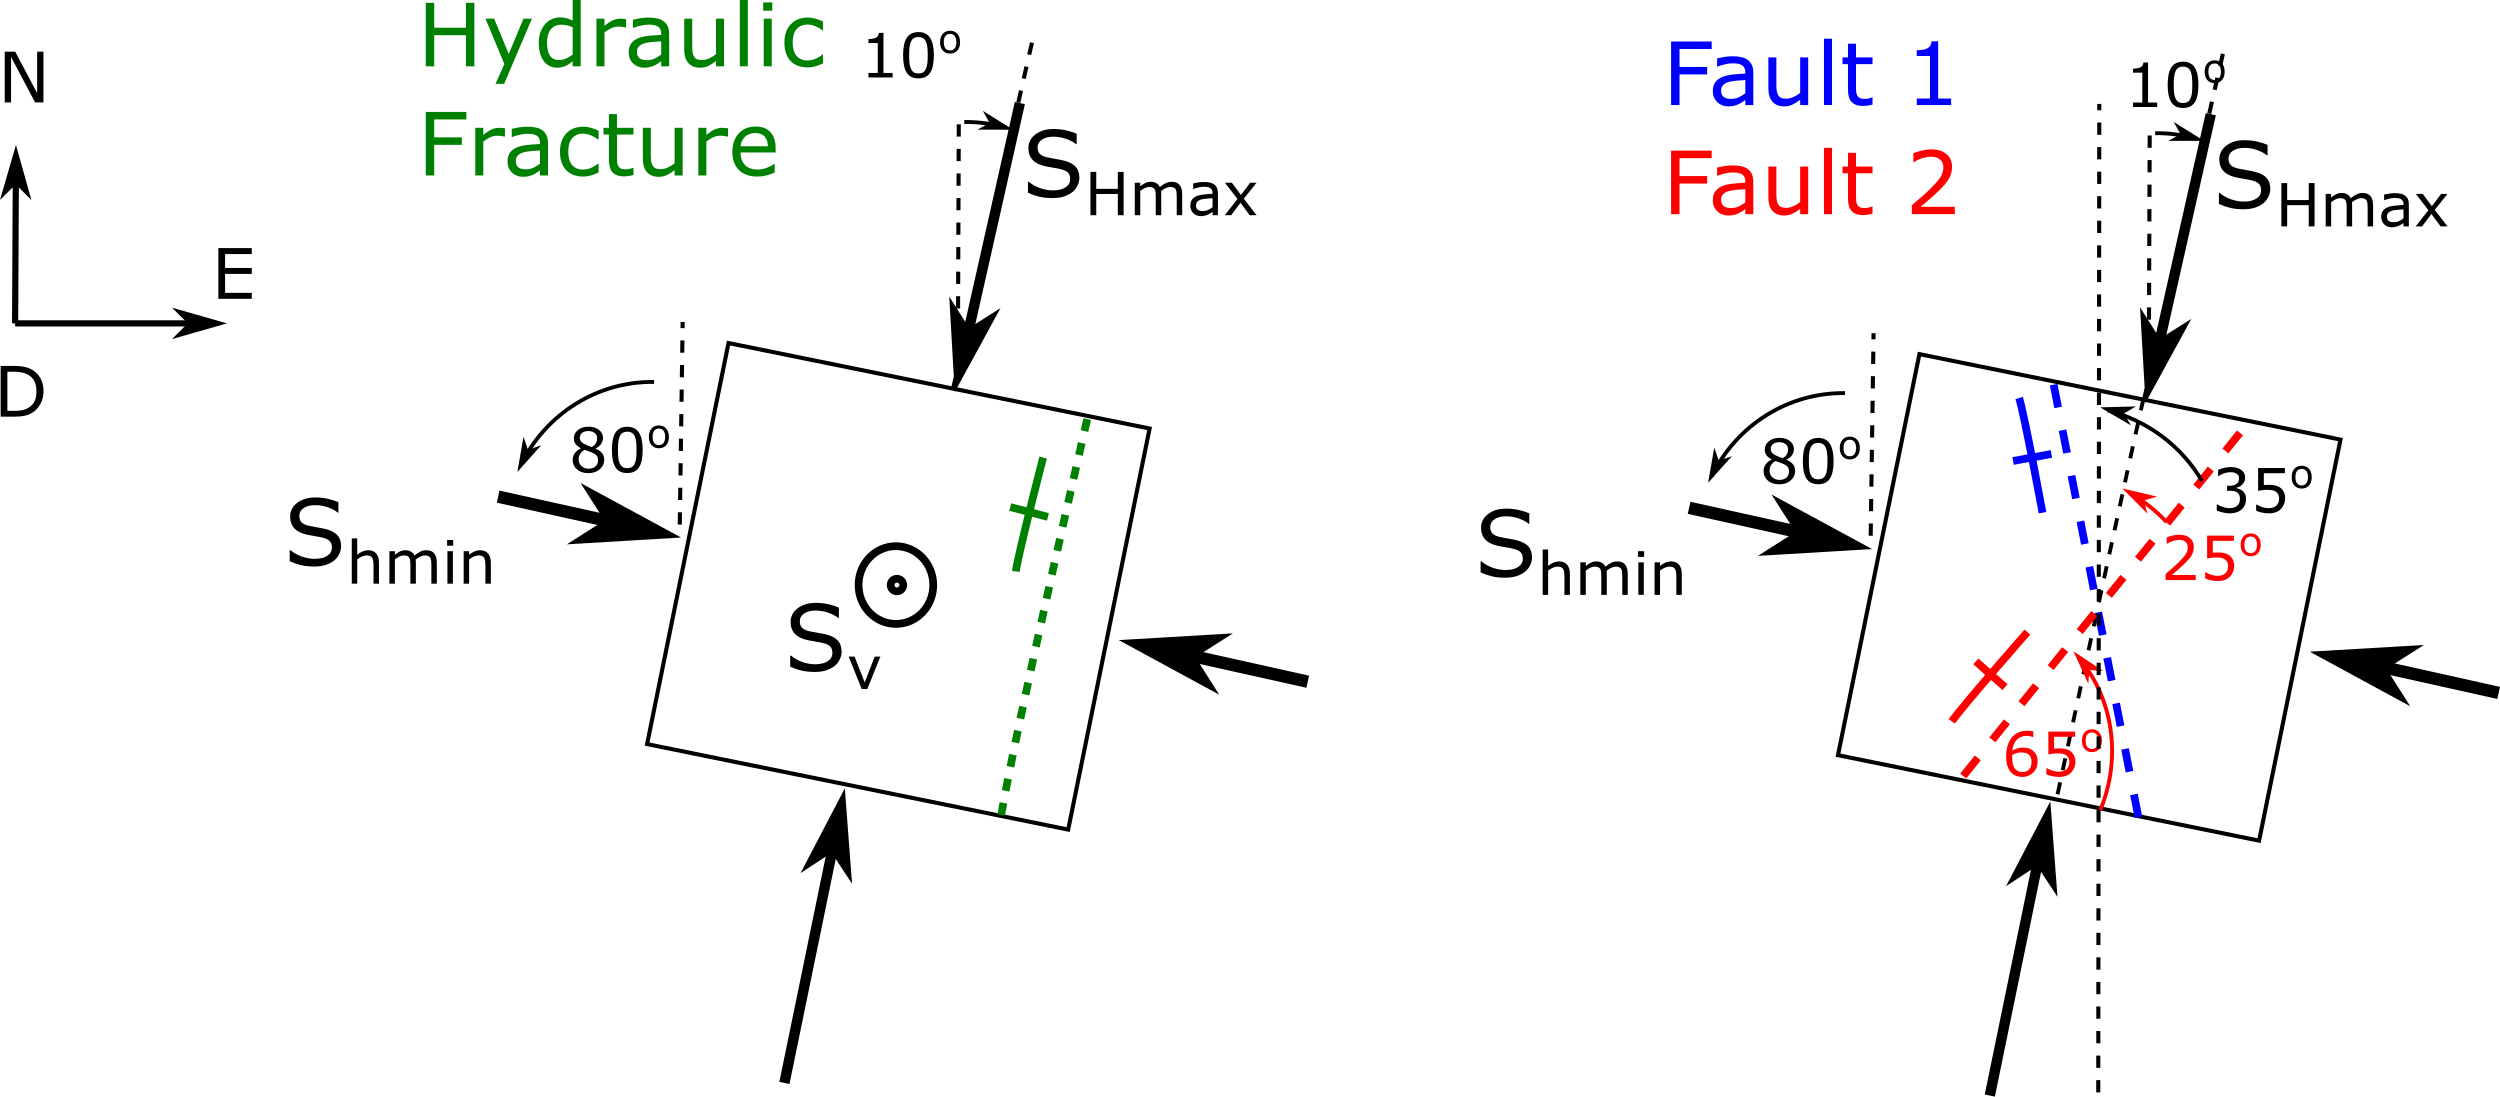 <?xml version="1.0" encoding="UTF-8"?>
<svg xmlns="http://www.w3.org/2000/svg" xmlns:xlink="http://www.w3.org/1999/xlink" width="458.178pt" height="200.977pt" viewBox="0 0 458.178 200.977">
<defs>
<g>
<g id="glyph-0-0">
<path d="M 8.344 0 L 6.812 0 L 2.406 -8.328 L 2.406 0 L 1.25 0 L 1.25 -9.297 L 3.172 -9.297 L 7.188 -1.703 L 7.188 -9.297 L 8.344 -9.297 Z M 8.344 0 "/>
</g>
<g id="glyph-0-1">
<path d="M 7.375 0 L 1.25 0 L 1.25 -9.297 L 7.375 -9.297 L 7.375 -8.203 L 2.484 -8.203 L 2.484 -5.656 L 7.375 -5.656 L 7.375 -4.562 L 2.484 -4.562 L 2.484 -1.094 L 7.375 -1.094 Z M 7.375 0 "/>
</g>
<g id="glyph-0-2">
<path d="M 9.109 -4.641 C 9.109 -3.797 8.922 -3.031 8.547 -2.344 C 8.18 -1.656 7.691 -1.125 7.078 -0.75 C 6.66 -0.477 6.188 -0.285 5.656 -0.172 C 5.133 -0.055 4.445 0 3.594 0 L 1.25 0 L 1.25 -9.297 L 3.578 -9.297 C 4.484 -9.297 5.203 -9.227 5.734 -9.094 C 6.273 -8.969 6.727 -8.789 7.094 -8.562 C 7.727 -8.164 8.223 -7.641 8.578 -6.984 C 8.93 -6.328 9.109 -5.547 9.109 -4.641 Z M 7.812 -4.656 C 7.812 -5.383 7.68 -6 7.422 -6.5 C 7.172 -7 6.797 -7.395 6.297 -7.688 C 5.93 -7.895 5.539 -8.035 5.125 -8.109 C 4.719 -8.191 4.227 -8.234 3.656 -8.234 L 2.484 -8.234 L 2.484 -1.062 L 3.656 -1.062 C 4.25 -1.062 4.766 -1.102 5.203 -1.188 C 5.648 -1.281 6.055 -1.445 6.422 -1.688 C 6.891 -1.977 7.238 -2.363 7.469 -2.844 C 7.695 -3.332 7.812 -3.938 7.812 -4.656 Z M 7.812 -4.656 "/>
</g>
<g id="glyph-1-0">
<path d="M 10.516 -3.484 C 10.516 -3.004 10.398 -2.531 10.172 -2.062 C 9.953 -1.602 9.645 -1.211 9.25 -0.891 C 8.812 -0.547 8.301 -0.273 7.719 -0.078 C 7.133 0.117 6.438 0.219 5.625 0.219 C 4.738 0.219 3.941 0.141 3.234 -0.016 C 2.535 -0.18 1.82 -0.426 1.094 -0.75 L 1.094 -2.781 L 1.219 -2.781 C 1.832 -2.27 2.539 -1.875 3.344 -1.594 C 4.156 -1.32 4.922 -1.188 5.641 -1.188 C 6.641 -1.188 7.422 -1.375 7.984 -1.75 C 8.547 -2.125 8.828 -2.625 8.828 -3.25 C 8.828 -3.789 8.691 -4.191 8.422 -4.453 C 8.16 -4.711 7.758 -4.91 7.219 -5.047 C 6.812 -5.16 6.367 -5.25 5.891 -5.312 C 5.41 -5.383 4.898 -5.477 4.359 -5.594 C 3.273 -5.82 2.473 -6.211 1.953 -6.766 C 1.43 -7.328 1.172 -8.051 1.172 -8.938 C 1.172 -9.957 1.602 -10.797 2.469 -11.453 C 3.332 -12.109 4.426 -12.438 5.75 -12.438 C 6.613 -12.438 7.398 -12.352 8.109 -12.188 C 8.828 -12.02 9.461 -11.816 10.016 -11.578 L 10.016 -9.656 L 9.906 -9.656 C 9.438 -10.051 8.82 -10.379 8.062 -10.641 C 7.312 -10.898 6.539 -11.031 5.75 -11.031 C 4.875 -11.031 4.172 -10.848 3.641 -10.484 C 3.117 -10.129 2.859 -9.664 2.859 -9.094 C 2.859 -8.582 2.988 -8.18 3.25 -7.891 C 3.52 -7.609 3.984 -7.391 4.641 -7.234 C 4.992 -7.16 5.492 -7.066 6.141 -6.953 C 6.785 -6.848 7.332 -6.738 7.781 -6.625 C 8.688 -6.383 9.367 -6.02 9.828 -5.531 C 10.285 -5.039 10.516 -4.359 10.516 -3.484 Z M 10.516 -3.484 "/>
</g>
<g id="glyph-2-0">
<path d="M 7.141 0 L 6.078 0 L 6.078 -3.891 L 2.125 -3.891 L 2.125 0 L 1.062 0 L 1.062 -7.938 L 2.125 -7.938 L 2.125 -4.828 L 6.078 -4.828 L 6.078 -7.938 L 7.141 -7.938 Z M 7.141 0 "/>
</g>
<g id="glyph-2-1">
<path d="M 9.672 0 L 8.672 0 L 8.672 -3.391 C 8.672 -3.648 8.66 -3.895 8.641 -4.125 C 8.617 -4.363 8.57 -4.555 8.5 -4.703 C 8.414 -4.859 8.297 -4.973 8.141 -5.047 C 7.992 -5.129 7.773 -5.172 7.484 -5.172 C 7.203 -5.172 6.922 -5.098 6.641 -4.953 C 6.359 -4.816 6.078 -4.641 5.797 -4.422 C 5.805 -4.336 5.812 -4.238 5.812 -4.125 C 5.82 -4.02 5.828 -3.914 5.828 -3.812 L 5.828 0 L 4.828 0 L 4.828 -3.391 C 4.828 -3.648 4.816 -3.898 4.797 -4.141 C 4.773 -4.379 4.727 -4.566 4.656 -4.703 C 4.57 -4.859 4.453 -4.973 4.297 -5.047 C 4.141 -5.129 3.922 -5.172 3.641 -5.172 C 3.359 -5.172 3.082 -5.102 2.812 -4.969 C 2.539 -4.832 2.266 -4.66 1.984 -4.453 L 1.984 0 L 0.984 0 L 0.984 -5.953 L 1.984 -5.953 L 1.984 -5.297 C 2.297 -5.555 2.609 -5.758 2.922 -5.906 C 3.234 -6.051 3.566 -6.125 3.922 -6.125 C 4.328 -6.125 4.672 -6.035 4.953 -5.859 C 5.234 -5.691 5.441 -5.457 5.578 -5.156 C 5.984 -5.5 6.352 -5.742 6.688 -5.891 C 7.02 -6.047 7.379 -6.125 7.766 -6.125 C 8.422 -6.125 8.898 -5.926 9.203 -5.531 C 9.516 -5.133 9.672 -4.578 9.672 -3.859 Z M 9.672 0 "/>
</g>
<g id="glyph-2-2">
<path d="M 5.609 0 L 4.625 0 L 4.625 -0.641 C 4.531 -0.578 4.406 -0.488 4.25 -0.375 C 4.102 -0.27 3.957 -0.188 3.812 -0.125 C 3.645 -0.039 3.453 0.023 3.234 0.078 C 3.023 0.141 2.773 0.172 2.484 0.172 C 1.941 0.172 1.484 -0.004 1.109 -0.359 C 0.734 -0.723 0.547 -1.18 0.547 -1.734 C 0.547 -2.18 0.645 -2.547 0.844 -2.828 C 1.039 -3.109 1.316 -3.328 1.672 -3.484 C 2.035 -3.641 2.473 -3.742 2.984 -3.797 C 3.492 -3.859 4.039 -3.906 4.625 -3.938 L 4.625 -4.094 C 4.625 -4.32 4.582 -4.508 4.5 -4.656 C 4.414 -4.801 4.301 -4.914 4.156 -5 C 4.008 -5.082 3.836 -5.141 3.641 -5.172 C 3.441 -5.203 3.234 -5.219 3.016 -5.219 C 2.754 -5.219 2.461 -5.18 2.141 -5.109 C 1.816 -5.035 1.484 -4.938 1.141 -4.812 L 1.078 -4.812 L 1.078 -5.828 C 1.273 -5.879 1.555 -5.938 1.922 -6 C 2.297 -6.062 2.664 -6.094 3.031 -6.094 C 3.445 -6.094 3.812 -6.055 4.125 -5.984 C 4.438 -5.922 4.703 -5.805 4.922 -5.641 C 5.148 -5.473 5.32 -5.258 5.438 -5 C 5.551 -4.75 5.609 -4.43 5.609 -4.047 Z M 4.625 -1.469 L 4.625 -3.125 C 4.312 -3.102 3.945 -3.07 3.531 -3.031 C 3.125 -3 2.797 -2.953 2.547 -2.891 C 2.266 -2.805 2.035 -2.676 1.859 -2.5 C 1.68 -2.332 1.594 -2.098 1.594 -1.797 C 1.594 -1.453 1.691 -1.191 1.891 -1.016 C 2.098 -0.848 2.414 -0.766 2.844 -0.766 C 3.195 -0.766 3.52 -0.832 3.812 -0.969 C 4.102 -1.102 4.375 -1.27 4.625 -1.469 Z M 4.625 -1.469 "/>
</g>
<g id="glyph-2-3">
<path d="M 6.141 0 L 4.875 0 L 3.188 -2.281 L 1.484 0 L 0.312 0 L 2.641 -2.969 L 0.344 -5.953 L 1.609 -5.953 L 3.281 -3.703 L 4.969 -5.953 L 6.141 -5.953 L 3.797 -3.031 Z M 6.141 0 "/>
</g>
<g id="glyph-2-4">
<path d="M 5.969 0 L 4.969 0 L 4.969 -3.391 C 4.969 -3.66 4.953 -3.914 4.922 -4.156 C 4.891 -4.395 4.828 -4.582 4.734 -4.719 C 4.648 -4.875 4.523 -4.988 4.359 -5.062 C 4.191 -5.133 3.973 -5.172 3.703 -5.172 C 3.43 -5.172 3.145 -5.102 2.844 -4.969 C 2.551 -4.832 2.266 -4.66 1.984 -4.453 L 1.984 0 L 0.984 0 L 0.984 -8.297 L 1.984 -8.297 L 1.984 -5.297 C 2.297 -5.555 2.617 -5.758 2.953 -5.906 C 3.297 -6.051 3.641 -6.125 3.984 -6.125 C 4.629 -6.125 5.117 -5.926 5.453 -5.531 C 5.797 -5.145 5.969 -4.586 5.969 -3.859 Z M 5.969 0 "/>
</g>
<g id="glyph-2-5">
<path d="M 2.062 -6.953 L 0.938 -6.953 L 0.938 -8 L 2.062 -8 Z M 2 0 L 1 0 L 1 -5.953 L 2 -5.953 Z M 2 0 "/>
</g>
<g id="glyph-2-6">
<path d="M 5.969 0 L 4.969 0 L 4.969 -3.391 C 4.969 -3.66 4.953 -3.914 4.922 -4.156 C 4.891 -4.395 4.828 -4.582 4.734 -4.719 C 4.648 -4.875 4.523 -4.988 4.359 -5.062 C 4.191 -5.133 3.973 -5.172 3.703 -5.172 C 3.43 -5.172 3.145 -5.102 2.844 -4.969 C 2.551 -4.832 2.266 -4.66 1.984 -4.453 L 1.984 0 L 0.984 0 L 0.984 -5.953 L 1.984 -5.953 L 1.984 -5.297 C 2.297 -5.555 2.617 -5.758 2.953 -5.906 C 3.297 -6.051 3.641 -6.125 3.984 -6.125 C 4.629 -6.125 5.117 -5.926 5.453 -5.531 C 5.797 -5.145 5.969 -4.586 5.969 -3.859 Z M 5.969 0 "/>
</g>
<g id="glyph-2-7">
<path d="M 6.141 -5.953 L 3.734 0 L 2.719 0 L 0.328 -5.953 L 1.406 -5.953 L 3.266 -1.219 L 5.094 -5.953 Z M 6.141 -5.953 "/>
</g>
<g id="glyph-3-0">
<path d="M 6.453 -2.266 C 6.453 -1.566 6.176 -0.984 5.625 -0.516 C 5.082 -0.047 4.395 0.188 3.562 0.188 C 2.676 0.188 1.973 -0.039 1.453 -0.5 C 0.93 -0.957 0.672 -1.539 0.672 -2.25 C 0.672 -2.695 0.801 -3.102 1.062 -3.469 C 1.32 -3.844 1.691 -4.133 2.172 -4.344 L 2.172 -4.375 C 1.734 -4.613 1.41 -4.867 1.203 -5.141 C 0.992 -5.422 0.891 -5.77 0.891 -6.188 C 0.891 -6.801 1.141 -7.312 1.641 -7.719 C 2.141 -8.125 2.781 -8.328 3.562 -8.328 C 4.375 -8.328 5.02 -8.129 5.5 -7.734 C 5.988 -7.348 6.234 -6.859 6.234 -6.266 C 6.234 -5.891 6.117 -5.523 5.891 -5.172 C 5.66 -4.816 5.32 -4.539 4.875 -4.344 L 4.875 -4.312 C 5.383 -4.094 5.773 -3.82 6.047 -3.5 C 6.316 -3.176 6.453 -2.766 6.453 -2.266 Z M 5.156 -6.25 C 5.156 -6.633 5.004 -6.941 4.703 -7.172 C 4.398 -7.41 4.02 -7.531 3.562 -7.531 C 3.094 -7.531 2.711 -7.422 2.422 -7.203 C 2.129 -6.984 1.984 -6.688 1.984 -6.312 C 1.984 -6.051 2.055 -5.82 2.203 -5.625 C 2.348 -5.438 2.57 -5.27 2.875 -5.125 C 3.008 -5.051 3.203 -4.961 3.453 -4.859 C 3.711 -4.754 3.961 -4.664 4.203 -4.594 C 4.566 -4.844 4.816 -5.094 4.953 -5.344 C 5.086 -5.602 5.156 -5.906 5.156 -6.25 Z M 5.328 -2.172 C 5.328 -2.504 5.254 -2.77 5.109 -2.969 C 4.961 -3.176 4.672 -3.379 4.234 -3.578 C 4.066 -3.66 3.879 -3.734 3.672 -3.797 C 3.473 -3.867 3.203 -3.969 2.859 -4.094 C 2.535 -3.914 2.27 -3.672 2.062 -3.359 C 1.863 -3.055 1.766 -2.711 1.766 -2.328 C 1.766 -1.836 1.938 -1.43 2.281 -1.109 C 2.625 -0.785 3.055 -0.625 3.578 -0.625 C 4.109 -0.625 4.531 -0.758 4.844 -1.031 C 5.164 -1.312 5.328 -1.691 5.328 -2.172 Z M 5.328 -2.172 "/>
</g>
<g id="glyph-3-1">
<path d="M 6.391 -4.078 C 6.391 -2.609 6.16 -1.531 5.703 -0.844 C 5.242 -0.164 4.531 0.172 3.562 0.172 C 2.582 0.172 1.867 -0.172 1.422 -0.859 C 0.973 -1.555 0.75 -2.625 0.75 -4.062 C 0.75 -5.508 0.973 -6.578 1.422 -7.266 C 1.879 -7.961 2.594 -8.312 3.562 -8.312 C 4.539 -8.312 5.254 -7.957 5.703 -7.25 C 6.16 -6.551 6.391 -5.492 6.391 -4.078 Z M 4.938 -1.594 C 5.07 -1.883 5.16 -2.227 5.203 -2.625 C 5.242 -3.031 5.266 -3.516 5.266 -4.078 C 5.266 -4.629 5.242 -5.109 5.203 -5.516 C 5.16 -5.922 5.07 -6.27 4.938 -6.562 C 4.812 -6.844 4.641 -7.051 4.422 -7.188 C 4.203 -7.332 3.914 -7.406 3.562 -7.406 C 3.219 -7.406 2.93 -7.332 2.703 -7.188 C 2.484 -7.051 2.312 -6.836 2.188 -6.547 C 2.062 -6.273 1.973 -5.922 1.922 -5.484 C 1.879 -5.055 1.859 -4.582 1.859 -4.062 C 1.859 -3.5 1.879 -3.023 1.922 -2.641 C 1.961 -2.254 2.047 -1.91 2.172 -1.609 C 2.297 -1.328 2.469 -1.109 2.688 -0.953 C 2.906 -0.805 3.195 -0.734 3.562 -0.734 C 3.906 -0.734 4.191 -0.801 4.422 -0.938 C 4.648 -1.082 4.82 -1.301 4.938 -1.594 Z M 4.938 -1.594 "/>
</g>
<g id="glyph-3-2">
<path d="M 5.938 0 L 1.516 0 L 1.516 -0.828 L 3.219 -0.828 L 3.219 -6.297 L 1.516 -6.297 L 1.516 -7.031 C 1.742 -7.031 1.988 -7.051 2.25 -7.094 C 2.52 -7.133 2.723 -7.191 2.859 -7.266 C 3.023 -7.348 3.156 -7.457 3.25 -7.594 C 3.344 -7.738 3.398 -7.93 3.422 -8.172 L 4.266 -8.172 L 4.266 -0.828 L 5.938 -0.828 Z M 5.938 0 "/>
</g>
<g id="glyph-3-3">
<path d="M 6.516 -2.641 C 6.516 -1.816 6.238 -1.141 5.688 -0.609 C 5.145 -0.086 4.477 0.172 3.688 0.172 C 3.289 0.172 2.926 0.109 2.594 -0.016 C 2.27 -0.141 1.984 -0.32 1.734 -0.562 C 1.422 -0.863 1.176 -1.266 1 -1.766 C 0.832 -2.266 0.75 -2.867 0.75 -3.578 C 0.75 -4.297 0.828 -4.93 0.984 -5.484 C 1.141 -6.047 1.383 -6.547 1.719 -6.984 C 2.039 -7.398 2.453 -7.723 2.953 -7.953 C 3.461 -8.18 4.055 -8.297 4.734 -8.297 C 4.953 -8.297 5.133 -8.285 5.281 -8.266 C 5.426 -8.254 5.57 -8.223 5.719 -8.172 L 5.719 -7.125 L 5.672 -7.125 C 5.566 -7.176 5.41 -7.227 5.203 -7.281 C 4.992 -7.332 4.785 -7.359 4.578 -7.359 C 3.785 -7.359 3.156 -7.113 2.688 -6.625 C 2.227 -6.133 1.957 -5.473 1.875 -4.641 C 2.188 -4.816 2.488 -4.953 2.781 -5.047 C 3.082 -5.148 3.426 -5.203 3.812 -5.203 C 4.164 -5.203 4.473 -5.172 4.734 -5.109 C 4.992 -5.047 5.266 -4.914 5.547 -4.719 C 5.867 -4.5 6.109 -4.219 6.266 -3.875 C 6.43 -3.539 6.516 -3.129 6.516 -2.641 Z M 5.406 -2.594 C 5.406 -2.938 5.352 -3.219 5.25 -3.438 C 5.156 -3.664 4.992 -3.859 4.766 -4.016 C 4.586 -4.141 4.395 -4.219 4.188 -4.25 C 3.988 -4.289 3.781 -4.312 3.562 -4.312 C 3.25 -4.312 2.957 -4.273 2.688 -4.203 C 2.426 -4.129 2.156 -4.016 1.875 -3.859 C 1.863 -3.773 1.859 -3.695 1.859 -3.625 C 1.859 -3.551 1.859 -3.457 1.859 -3.344 C 1.859 -2.77 1.914 -2.316 2.031 -1.984 C 2.145 -1.648 2.305 -1.383 2.516 -1.188 C 2.68 -1.031 2.863 -0.91 3.062 -0.828 C 3.258 -0.754 3.473 -0.719 3.703 -0.719 C 4.234 -0.719 4.648 -0.879 4.953 -1.203 C 5.254 -1.523 5.406 -1.988 5.406 -2.594 Z M 5.406 -2.594 "/>
</g>
<g id="glyph-3-4">
<path d="M 6.328 -2.594 C 6.328 -2.207 6.254 -1.844 6.109 -1.5 C 5.973 -1.156 5.785 -0.863 5.547 -0.625 C 5.285 -0.363 4.973 -0.164 4.609 -0.031 C 4.242 0.102 3.828 0.172 3.359 0.172 C 2.91 0.172 2.477 0.125 2.062 0.031 C 1.656 -0.059 1.305 -0.176 1.016 -0.312 L 1.016 -1.453 L 1.094 -1.453 C 1.395 -1.266 1.742 -1.102 2.141 -0.969 C 2.547 -0.844 2.941 -0.781 3.328 -0.781 C 3.586 -0.781 3.836 -0.816 4.078 -0.891 C 4.328 -0.961 4.547 -1.086 4.734 -1.266 C 4.891 -1.422 5.008 -1.609 5.094 -1.828 C 5.176 -2.047 5.219 -2.301 5.219 -2.594 C 5.219 -2.875 5.164 -3.109 5.062 -3.297 C 4.969 -3.492 4.836 -3.648 4.672 -3.766 C 4.484 -3.91 4.254 -4.008 3.984 -4.062 C 3.711 -4.113 3.406 -4.141 3.062 -4.141 C 2.75 -4.141 2.441 -4.117 2.141 -4.078 C 1.848 -4.035 1.594 -3.992 1.375 -3.953 L 1.375 -8.141 L 6.281 -8.141 L 6.281 -7.188 L 2.422 -7.188 L 2.422 -5.016 C 2.578 -5.035 2.738 -5.047 2.906 -5.047 C 3.07 -5.055 3.219 -5.062 3.344 -5.062 C 3.781 -5.062 4.164 -5.023 4.5 -4.953 C 4.832 -4.879 5.133 -4.75 5.406 -4.562 C 5.695 -4.352 5.922 -4.086 6.078 -3.766 C 6.242 -3.453 6.328 -3.062 6.328 -2.594 Z M 6.328 -2.594 "/>
</g>
<g id="glyph-3-5">
<path d="M 6.391 0 L 0.875 0 L 0.875 -1.141 C 1.258 -1.473 1.645 -1.801 2.031 -2.125 C 2.414 -2.457 2.773 -2.785 3.109 -3.109 C 3.805 -3.785 4.285 -4.32 4.547 -4.719 C 4.805 -5.125 4.938 -5.555 4.938 -6.016 C 4.938 -6.441 4.797 -6.773 4.516 -7.016 C 4.234 -7.254 3.844 -7.375 3.344 -7.375 C 3.008 -7.375 2.648 -7.312 2.266 -7.188 C 1.879 -7.07 1.504 -6.895 1.141 -6.656 L 1.078 -6.656 L 1.078 -7.812 C 1.336 -7.938 1.68 -8.051 2.109 -8.156 C 2.547 -8.258 2.969 -8.312 3.375 -8.312 C 4.207 -8.312 4.859 -8.109 5.328 -7.703 C 5.805 -7.305 6.047 -6.766 6.047 -6.078 C 6.047 -5.766 6.004 -5.473 5.922 -5.203 C 5.848 -4.93 5.734 -4.676 5.578 -4.438 C 5.441 -4.219 5.273 -4 5.078 -3.781 C 4.891 -3.562 4.66 -3.316 4.391 -3.047 C 3.992 -2.66 3.586 -2.285 3.172 -1.922 C 2.754 -1.566 2.367 -1.238 2.016 -0.938 L 6.391 -0.938 Z M 6.391 0 "/>
</g>
<g id="glyph-3-6">
<path d="M 5.672 -3.922 C 5.848 -3.766 5.992 -3.566 6.109 -3.328 C 6.223 -3.086 6.281 -2.781 6.281 -2.406 C 6.281 -2.039 6.211 -1.703 6.078 -1.391 C 5.941 -1.078 5.754 -0.805 5.516 -0.578 C 5.234 -0.328 4.906 -0.141 4.531 -0.016 C 4.164 0.109 3.766 0.172 3.328 0.172 C 2.867 0.172 2.422 0.113 1.984 0 C 1.547 -0.102 1.188 -0.219 0.906 -0.344 L 0.906 -1.484 L 1 -1.484 C 1.301 -1.285 1.66 -1.117 2.078 -0.984 C 2.504 -0.848 2.91 -0.781 3.297 -0.781 C 3.535 -0.781 3.781 -0.816 4.031 -0.891 C 4.289 -0.961 4.504 -1.078 4.672 -1.234 C 4.836 -1.391 4.957 -1.562 5.031 -1.75 C 5.113 -1.945 5.156 -2.195 5.156 -2.5 C 5.156 -2.789 5.109 -3.031 5.016 -3.219 C 4.93 -3.406 4.805 -3.555 4.641 -3.672 C 4.473 -3.785 4.27 -3.863 4.031 -3.906 C 3.801 -3.945 3.551 -3.969 3.281 -3.969 L 2.797 -3.969 L 2.797 -4.875 L 3.172 -4.875 C 3.734 -4.875 4.176 -4.988 4.5 -5.219 C 4.832 -5.445 5 -5.785 5 -6.234 C 5 -6.43 4.957 -6.602 4.875 -6.75 C 4.789 -6.895 4.676 -7.016 4.531 -7.109 C 4.363 -7.211 4.191 -7.281 4.016 -7.312 C 3.836 -7.352 3.633 -7.375 3.406 -7.375 C 3.062 -7.375 2.691 -7.312 2.297 -7.188 C 1.91 -7.062 1.547 -6.883 1.203 -6.656 L 1.156 -6.656 L 1.156 -7.797 C 1.406 -7.922 1.742 -8.035 2.172 -8.141 C 2.609 -8.254 3.031 -8.312 3.438 -8.312 C 3.832 -8.312 4.18 -8.273 4.484 -8.203 C 4.785 -8.129 5.062 -8.016 5.312 -7.859 C 5.57 -7.68 5.77 -7.469 5.906 -7.219 C 6.039 -6.969 6.109 -6.676 6.109 -6.344 C 6.109 -5.895 5.945 -5.5 5.625 -5.156 C 5.312 -4.82 4.938 -4.613 4.5 -4.531 L 4.5 -4.453 C 4.676 -4.422 4.875 -4.359 5.094 -4.266 C 5.32 -4.172 5.516 -4.055 5.672 -3.922 Z M 5.672 -3.922 "/>
</g>
<g id="glyph-4-0">
<path d="M 4.047 -1.984 C 4.047 -1.336 3.879 -0.828 3.547 -0.453 C 3.211 -0.078 2.77 0.109 2.219 0.109 C 1.656 0.109 1.207 -0.078 0.875 -0.453 C 0.539 -0.828 0.375 -1.336 0.375 -1.984 C 0.375 -2.629 0.539 -3.141 0.875 -3.516 C 1.207 -3.891 1.656 -4.078 2.219 -4.078 C 2.77 -4.078 3.211 -3.891 3.547 -3.516 C 3.879 -3.141 4.047 -2.629 4.047 -1.984 Z M 3.359 -1.984 C 3.359 -2.492 3.254 -2.875 3.047 -3.125 C 2.848 -3.375 2.57 -3.5 2.219 -3.5 C 1.852 -3.5 1.566 -3.375 1.359 -3.125 C 1.16 -2.875 1.062 -2.492 1.062 -1.984 C 1.062 -1.484 1.16 -1.102 1.359 -0.844 C 1.566 -0.594 1.852 -0.469 2.219 -0.469 C 2.57 -0.469 2.848 -0.594 3.047 -0.844 C 3.254 -1.102 3.359 -1.484 3.359 -1.984 Z M 3.359 -1.984 "/>
</g>
<g id="glyph-5-0">
<path d="M 10.469 0 L 8.922 0 L 8.922 -5.703 L 3.109 -5.703 L 3.109 0 L 1.562 0 L 1.562 -11.641 L 3.109 -11.641 L 3.109 -7.078 L 8.922 -7.078 L 8.922 -11.641 L 10.469 -11.641 Z M 10.469 0 "/>
</g>
<g id="glyph-5-1">
<path d="M 9 -8.734 L 3.906 3.219 L 2.328 3.219 L 3.953 -0.422 L 0.484 -8.734 L 2.078 -8.734 L 4.75 -2.266 L 7.453 -8.734 Z M 9 -8.734 "/>
</g>
<g id="glyph-5-2">
<path d="M 8.531 0 L 7.062 0 L 7.062 -0.922 C 6.633 -0.555 6.191 -0.27 5.734 -0.062 C 5.273 0.145 4.781 0.25 4.25 0.25 C 3.207 0.25 2.379 -0.148 1.766 -0.953 C 1.148 -1.766 0.844 -2.879 0.844 -4.297 C 0.844 -5.035 0.945 -5.691 1.156 -6.266 C 1.375 -6.848 1.66 -7.344 2.016 -7.75 C 2.367 -8.145 2.781 -8.445 3.25 -8.656 C 3.727 -8.863 4.219 -8.969 4.719 -8.969 C 5.176 -8.969 5.582 -8.922 5.938 -8.828 C 6.289 -8.734 6.664 -8.582 7.062 -8.375 L 7.062 -12.156 L 8.531 -12.156 Z M 7.062 -2.156 L 7.062 -7.156 C 6.664 -7.332 6.312 -7.453 6 -7.516 C 5.688 -7.586 5.344 -7.625 4.969 -7.625 C 4.145 -7.625 3.504 -7.336 3.047 -6.766 C 2.586 -6.191 2.359 -5.379 2.359 -4.328 C 2.359 -3.297 2.535 -2.508 2.891 -1.969 C 3.242 -1.426 3.812 -1.156 4.594 -1.156 C 5.008 -1.156 5.43 -1.25 5.859 -1.438 C 6.285 -1.625 6.688 -1.863 7.062 -2.156 Z M 7.062 -2.156 "/>
</g>
<g id="glyph-5-3">
<path d="M 6.891 -7.125 L 6.812 -7.125 C 6.594 -7.176 6.379 -7.211 6.172 -7.234 C 5.973 -7.266 5.734 -7.281 5.453 -7.281 C 4.992 -7.281 4.551 -7.176 4.125 -6.969 C 3.707 -6.77 3.305 -6.516 2.922 -6.203 L 2.922 0 L 1.453 0 L 1.453 -8.734 L 2.922 -8.734 L 2.922 -7.438 C 3.504 -7.906 4.016 -8.238 4.453 -8.438 C 4.898 -8.633 5.359 -8.734 5.828 -8.734 C 6.078 -8.734 6.258 -8.723 6.375 -8.703 C 6.488 -8.691 6.66 -8.672 6.891 -8.641 Z M 6.891 -7.125 "/>
</g>
<g id="glyph-5-4">
<path d="M 8.234 0 L 6.766 0 L 6.766 -0.938 C 6.641 -0.844 6.461 -0.719 6.234 -0.562 C 6.016 -0.406 5.801 -0.281 5.594 -0.188 C 5.352 -0.062 5.07 0.039 4.75 0.125 C 4.438 0.207 4.066 0.25 3.641 0.25 C 2.848 0.25 2.176 -0.008 1.625 -0.531 C 1.082 -1.062 0.812 -1.727 0.812 -2.531 C 0.812 -3.195 0.953 -3.734 1.234 -4.141 C 1.523 -4.547 1.93 -4.867 2.453 -5.109 C 2.984 -5.336 3.617 -5.492 4.359 -5.578 C 5.109 -5.66 5.91 -5.723 6.766 -5.766 L 6.766 -6 C 6.766 -6.332 6.707 -6.609 6.594 -6.828 C 6.477 -7.047 6.312 -7.219 6.094 -7.344 C 5.883 -7.457 5.633 -7.535 5.344 -7.578 C 5.051 -7.617 4.742 -7.641 4.422 -7.641 C 4.035 -7.641 3.602 -7.586 3.125 -7.484 C 2.656 -7.391 2.172 -7.242 1.672 -7.047 L 1.594 -7.047 L 1.594 -8.547 C 1.875 -8.617 2.285 -8.703 2.828 -8.797 C 3.367 -8.891 3.906 -8.938 4.438 -8.938 C 5.051 -8.938 5.582 -8.883 6.031 -8.781 C 6.488 -8.688 6.883 -8.516 7.219 -8.266 C 7.551 -8.023 7.801 -7.711 7.969 -7.328 C 8.145 -6.953 8.234 -6.484 8.234 -5.922 Z M 6.766 -2.156 L 6.766 -4.578 C 6.316 -4.555 5.789 -4.52 5.188 -4.469 C 4.582 -4.414 4.102 -4.336 3.75 -4.234 C 3.32 -4.117 2.977 -3.93 2.719 -3.672 C 2.457 -3.422 2.328 -3.078 2.328 -2.641 C 2.328 -2.141 2.477 -1.758 2.781 -1.5 C 3.082 -1.25 3.547 -1.125 4.172 -1.125 C 4.68 -1.125 5.148 -1.223 5.578 -1.422 C 6.004 -1.629 6.398 -1.875 6.766 -2.156 Z M 6.766 -2.156 "/>
</g>
<g id="glyph-5-5">
<path d="M 8.688 0 L 7.219 0 L 7.219 -0.969 C 6.719 -0.582 6.238 -0.281 5.781 -0.062 C 5.332 0.145 4.836 0.25 4.297 0.25 C 3.379 0.25 2.664 -0.031 2.156 -0.594 C 1.645 -1.156 1.391 -1.977 1.391 -3.062 L 1.391 -8.734 L 2.859 -8.734 L 2.859 -3.766 C 2.859 -3.316 2.879 -2.938 2.922 -2.625 C 2.961 -2.312 3.051 -2.039 3.188 -1.812 C 3.32 -1.582 3.5 -1.414 3.719 -1.312 C 3.945 -1.207 4.273 -1.156 4.703 -1.156 C 5.086 -1.156 5.504 -1.254 5.953 -1.453 C 6.398 -1.648 6.82 -1.906 7.219 -2.219 L 7.219 -8.734 L 8.688 -8.734 Z M 8.688 0 "/>
</g>
<g id="glyph-5-6">
<path d="M 2.938 0 L 1.469 0 L 1.469 -12.156 L 2.938 -12.156 Z M 2.938 0 "/>
</g>
<g id="glyph-5-7">
<path d="M 3.031 -10.188 L 1.375 -10.188 L 1.375 -11.719 L 3.031 -11.719 Z M 2.938 0 L 1.469 0 L 1.469 -8.734 L 2.938 -8.734 Z M 2.938 0 "/>
</g>
<g id="glyph-5-8">
<path d="M 7.906 -0.547 C 7.414 -0.316 6.945 -0.133 6.5 0 C 6.062 0.133 5.598 0.203 5.109 0.203 C 4.473 0.203 3.891 0.105 3.359 -0.078 C 2.836 -0.266 2.391 -0.547 2.016 -0.922 C 1.641 -1.297 1.348 -1.77 1.141 -2.344 C 0.93 -2.914 0.828 -3.586 0.828 -4.359 C 0.828 -5.785 1.219 -6.906 2 -7.719 C 2.781 -8.531 3.816 -8.938 5.109 -8.938 C 5.609 -8.938 6.098 -8.863 6.578 -8.719 C 7.055 -8.582 7.5 -8.41 7.906 -8.203 L 7.906 -6.578 L 7.828 -6.578 C 7.379 -6.922 6.914 -7.188 6.438 -7.375 C 5.957 -7.562 5.492 -7.656 5.047 -7.656 C 4.211 -7.656 3.551 -7.375 3.062 -6.812 C 2.582 -6.258 2.344 -5.441 2.344 -4.359 C 2.344 -3.305 2.578 -2.492 3.047 -1.922 C 3.523 -1.359 4.191 -1.078 5.047 -1.078 C 5.336 -1.078 5.633 -1.113 5.938 -1.188 C 6.25 -1.27 6.531 -1.375 6.781 -1.5 C 6.988 -1.613 7.188 -1.727 7.375 -1.844 C 7.562 -1.969 7.711 -2.078 7.828 -2.172 L 7.906 -2.172 Z M 7.906 -0.547 "/>
</g>
<g id="glyph-5-9">
<path d="M 9 -10.266 L 3.109 -10.266 L 3.109 -6.984 L 8.172 -6.984 L 8.172 -5.609 L 3.109 -5.609 L 3.109 0 L 1.562 0 L 1.562 -11.641 L 9 -11.641 Z M 9 -10.266 "/>
</g>
<g id="glyph-5-10">
<path d="M 5.984 -0.078 C 5.703 -0.004 5.398 0.051 5.078 0.094 C 4.754 0.145 4.461 0.172 4.203 0.172 C 3.316 0.172 2.641 -0.066 2.172 -0.547 C 1.711 -1.023 1.484 -1.797 1.484 -2.859 L 1.484 -7.5 L 0.484 -7.5 L 0.484 -8.734 L 1.484 -8.734 L 1.484 -11.234 L 2.953 -11.234 L 2.953 -8.734 L 5.984 -8.734 L 5.984 -7.5 L 2.953 -7.5 L 2.953 -3.516 C 2.953 -3.055 2.961 -2.695 2.984 -2.438 C 3.004 -2.188 3.078 -1.945 3.203 -1.719 C 3.316 -1.508 3.473 -1.359 3.672 -1.266 C 3.867 -1.172 4.176 -1.125 4.594 -1.125 C 4.832 -1.125 5.082 -1.156 5.344 -1.219 C 5.602 -1.289 5.789 -1.352 5.906 -1.406 L 5.984 -1.406 Z M 5.984 -0.078 "/>
</g>
<g id="glyph-5-11">
<path d="M 8.75 -4.219 L 2.328 -4.219 C 2.328 -3.676 2.406 -3.207 2.562 -2.812 C 2.727 -2.414 2.953 -2.086 3.234 -1.828 C 3.504 -1.578 3.82 -1.391 4.188 -1.266 C 4.562 -1.141 4.973 -1.078 5.422 -1.078 C 6.016 -1.078 6.613 -1.195 7.219 -1.438 C 7.82 -1.676 8.25 -1.91 8.5 -2.141 L 8.578 -2.141 L 8.578 -0.531 C 8.086 -0.32 7.582 -0.145 7.062 0 C 6.551 0.133 6.008 0.203 5.438 0.203 C 3.988 0.203 2.859 -0.188 2.047 -0.969 C 1.234 -1.758 0.828 -2.875 0.828 -4.312 C 0.828 -5.738 1.219 -6.867 2 -7.703 C 2.781 -8.547 3.805 -8.969 5.078 -8.969 C 6.254 -8.969 7.16 -8.625 7.797 -7.938 C 8.43 -7.25 8.75 -6.273 8.75 -5.016 Z M 7.328 -5.344 C 7.316 -6.113 7.117 -6.707 6.734 -7.125 C 6.359 -7.551 5.781 -7.766 5 -7.766 C 4.207 -7.766 3.578 -7.531 3.109 -7.062 C 2.648 -6.602 2.391 -6.031 2.328 -5.344 Z M 7.328 -5.344 "/>
</g>
<g id="glyph-5-12">
</g>
<g id="glyph-5-13">
<path d="M 8.469 0 L 2.172 0 L 2.172 -1.188 L 4.594 -1.188 L 4.594 -8.984 L 2.172 -8.984 L 2.172 -10.047 C 2.504 -10.047 2.859 -10.07 3.234 -10.125 C 3.609 -10.188 3.891 -10.27 4.078 -10.375 C 4.316 -10.5 4.504 -10.66 4.641 -10.859 C 4.785 -11.066 4.867 -11.336 4.891 -11.672 L 6.094 -11.672 L 6.094 -1.188 L 8.469 -1.188 Z M 8.469 0 "/>
</g>
<g id="glyph-5-14">
<path d="M 9.141 0 L 1.266 0 L 1.266 -1.641 C 1.805 -2.109 2.352 -2.578 2.906 -3.047 C 3.457 -3.516 3.969 -3.977 4.438 -4.438 C 5.438 -5.406 6.117 -6.176 6.484 -6.75 C 6.859 -7.32 7.047 -7.938 7.047 -8.594 C 7.047 -9.195 6.848 -9.672 6.453 -10.016 C 6.055 -10.359 5.5 -10.531 4.781 -10.531 C 4.312 -10.531 3.801 -10.445 3.25 -10.281 C 2.695 -10.113 2.156 -9.859 1.625 -9.516 L 1.547 -9.516 L 1.547 -11.156 C 1.922 -11.332 2.414 -11.492 3.031 -11.641 C 3.645 -11.797 4.242 -11.875 4.828 -11.875 C 6.016 -11.875 6.945 -11.586 7.625 -11.016 C 8.301 -10.441 8.641 -9.66 8.641 -8.672 C 8.641 -8.234 8.582 -7.82 8.469 -7.438 C 8.363 -7.051 8.203 -6.688 7.984 -6.344 C 7.773 -6.02 7.535 -5.703 7.266 -5.391 C 6.992 -5.078 6.66 -4.734 6.266 -4.359 C 5.711 -3.805 5.141 -3.273 4.547 -2.766 C 3.953 -2.254 3.395 -1.781 2.875 -1.344 L 9.141 -1.344 Z M 9.141 0 "/>
</g>
</g>
<clipPath id="clip-0">
<path clip-rule="nonzero" d="M 133 137 L 165 137 L 165 200.977 L 133 200.977 Z M 133 137 "/>
</clipPath>
<clipPath id="clip-1">
<path clip-rule="nonzero" d="M 414 107 L 458.176 107 L 458.176 140 L 414 140 Z M 414 107 "/>
</clipPath>
<clipPath id="clip-2">
<path clip-rule="nonzero" d="M 353 139 L 386 139 L 386 200.977 L 353 200.977 Z M 353 139 "/>
</clipPath>
<clipPath id="clip-3">
<path clip-rule="nonzero" d="M 380 14 L 389 14 L 389 200.977 L 380 200.977 Z M 380 14 "/>
</clipPath>
</defs>
<path fill="none" stroke-width="1.134" stroke-linecap="butt" stroke-linejoin="miter" stroke="rgb(0%, 0%, 0%)" stroke-opacity="1" stroke-miterlimit="4" d="M 2.77 59.266 L 39.367 59.266 "/>
<path fill-rule="evenodd" fill="rgb(0%, 0%, 0%)" fill-opacity="1" stroke-width="0.605" stroke-linecap="butt" stroke-linejoin="miter" stroke="rgb(0%, 0%, 0%)" stroke-opacity="1" stroke-miterlimit="4" d="M -34.832 -59.266 L -32.562 -61.531 L -40.5 -59.266 L -32.562 -56.996 Z M -34.832 -59.266 " transform="matrix(-1, 0, 0, -1, 0, 0)"/>
<path fill="none" stroke-width="1.134" stroke-linecap="butt" stroke-linejoin="miter" stroke="rgb(0%, 0%, 0%)" stroke-opacity="1" stroke-miterlimit="4" d="M 2.77 59.266 L 2.918 28.816 "/>
<path fill-rule="evenodd" fill="rgb(0%, 0%, 0%)" fill-opacity="1" stroke-width="0.605" stroke-linecap="butt" stroke-linejoin="miter" stroke="rgb(0%, 0%, 0%)" stroke-opacity="1" stroke-miterlimit="4" d="M 33.336 -3.059 L 35.603 -5.328 L 27.665 -3.058 L 35.602 -0.793 Z M 33.336 -3.059 " transform="matrix(-0.005, 1, -1, -0.005, 0, 0)"/>
<g fill="rgb(0%, 0%, 0%)" fill-opacity="1">
<use xlink:href="#glyph-0-0" x="-0.382" y="18.765"/>
</g>
<g fill="rgb(0%, 0%, 0%)" fill-opacity="1">
<use xlink:href="#glyph-0-1" x="38.768" y="54.765"/>
</g>
<g fill="rgb(0%, 0%, 0%)" fill-opacity="1">
<use xlink:href="#glyph-0-2" x="-1.132" y="76.365"/>
</g>
<path fill="none" stroke-width="1.897" stroke-linecap="butt" stroke-linejoin="miter" stroke="rgb(0%, 0%, 0%)" stroke-opacity="1" stroke-miterlimit="4" d="M 186.91 18.887 L 175.777 68.285 "/>
<path fill-rule="evenodd" fill="rgb(0%, 0%, 0%)" fill-opacity="1" stroke-width="0.987" stroke-linecap="butt" stroke-linejoin="miter" stroke="rgb(0%, 0%, 0%)" stroke-opacity="1" stroke-miterlimit="4" d="M -19.874 181.925 L -16.173 178.223 L -29.132 181.926 L -16.173 185.626 Z M -19.874 181.925 " transform="matrix(0.225, -1, 1, 0.225, 0, 0)"/>
<path fill="none" stroke-width="2.268" stroke-linecap="butt" stroke-linejoin="miter" stroke="rgb(0%, 0%, 0%)" stroke-opacity="1" stroke-miterlimit="4" d="M 239.672 124.941 L 209.426 118.207 "/>
<path fill-rule="evenodd" fill="rgb(0%, 0%, 0%)" fill-opacity="1" stroke-width="1.181" stroke-linecap="butt" stroke-linejoin="miter" stroke="rgb(0%, 0%, 0%)" stroke-opacity="1" stroke-miterlimit="4" d="M 233.466 68.198 L 237.89 63.772 L 222.395 68.198 L 237.893 72.627 Z M 233.466 68.198 " transform="matrix(1, 0.223, -0.223, 1, 0, 0)"/>
<g fill="rgb(0%, 0%, 0%)" fill-opacity="1">
<use xlink:href="#glyph-1-0" x="187.303" y="36.082"/>
</g>
<g fill="rgb(0%, 0%, 0%)" fill-opacity="1">
<use xlink:href="#glyph-2-0" x="198.787" y="39.442"/>
<use xlink:href="#glyph-2-1" x="206.988" y="39.442"/>
<use xlink:href="#glyph-2-2" x="217.602" y="39.442"/>
<use xlink:href="#glyph-2-3" x="224.154" y="39.442"/>
</g>
<g fill="rgb(0%, 0%, 0%)" fill-opacity="1">
<use xlink:href="#glyph-1-0" x="52" y="103.607"/>
</g>
<g fill="rgb(0%, 0%, 0%)" fill-opacity="1">
<use xlink:href="#glyph-2-4" x="63.485" y="106.967"/>
<use xlink:href="#glyph-2-1" x="70.386" y="106.967"/>
<use xlink:href="#glyph-2-5" x="81" y="106.967"/>
<use xlink:href="#glyph-2-6" x="83.992" y="106.967"/>
</g>
<g fill="rgb(0%, 0%, 0%)" fill-opacity="1">
<use xlink:href="#glyph-3-0" x="104.281" y="86.526"/>
<use xlink:href="#glyph-3-1" x="111.393" y="86.526"/>
</g>
<g fill="rgb(0%, 0%, 0%)" fill-opacity="1">
<use xlink:href="#glyph-4-0" x="118.544" y="82.046"/>
</g>
<path fill="none" stroke-width="0.709" stroke-linecap="butt" stroke-linejoin="miter" stroke="rgb(0%, 0%, 0%)" stroke-opacity="1" stroke-miterlimit="4" d="M -85.285 95.414 C -75.812 100 -69.867 109.516 -69.996 119.875 " transform="matrix(0, -1, 1, 0, 0, 0)"/>
<path fill-rule="evenodd" fill="rgb(0%, 0%, 0%)" fill-opacity="1" stroke-width="0.34" stroke-linecap="butt" stroke-linejoin="miter" stroke="rgb(0%, 0%, 0%)" stroke-opacity="1" stroke-miterlimit="4" d="M -29.094 110.741 L -27.817 109.466 L -32.281 110.742 L -27.816 112.016 Z M -29.094 110.741 " transform="matrix(0.484, -1, 1, 0.484, 0, 0)"/>
<path fill="none" stroke-width="0.735" stroke-linecap="butt" stroke-linejoin="miter" stroke="rgb(0%, 0%, 0%)" stroke-opacity="1" stroke-miterlimit="4" d="M 140.489 34.354 L 217.665 34.355 L 217.663 107.855 L 140.491 107.853 Z M 140.489 34.354 " transform="matrix(1, 0.203, -0.203, 1, 0, 0)"/>
<g clip-path="url(#clip-0)">
<path fill="none" stroke-width="1.897" stroke-linecap="butt" stroke-linejoin="miter" stroke="rgb(0%, 0%, 0%)" stroke-opacity="1" stroke-miterlimit="4" d="M 143.762 198.473 L 154.125 148.07 "/>
</g>
<path fill-rule="evenodd" fill="rgb(0%, 0%, 0%)" fill-opacity="1" stroke-width="0.991" stroke-linecap="butt" stroke-linejoin="miter" stroke="rgb(0%, 0%, 0%)" stroke-opacity="1" stroke-miterlimit="4" d="M 119.096 -177.083 L 122.812 -180.801 L 109.803 -177.083 L 122.813 -173.367 Z M 119.096 -177.083 " transform="matrix(-0.206, 1, -1, -0.206, 0, 0)"/>
<path fill="none" stroke-width="2.268" stroke-linecap="butt" stroke-linejoin="miter" stroke="rgb(0%, 0%, 0%)" stroke-opacity="1" stroke-miterlimit="4" d="M 91.297 91.023 L 120.48 97.492 "/>
<path fill-rule="evenodd" fill="rgb(0%, 0%, 0%)" fill-opacity="1" stroke-width="1.181" stroke-linecap="butt" stroke-linejoin="miter" stroke="rgb(0%, 0%, 0%)" stroke-opacity="1" stroke-miterlimit="4" d="M -126.58 -67.47 L -122.152 -71.901 L -137.651 -67.473 L -122.154 -63.045 Z M -126.58 -67.47 " transform="matrix(-1, -0.222, 0.222, -1, 0, 0)"/>
<path fill="none" stroke-width="1.417" stroke-linecap="butt" stroke-linejoin="miter" stroke="rgb(0%, 50.195%, 0%)" stroke-opacity="1" stroke-dasharray="2.25 2.25" stroke-miterlimit="4" d="M 183.492 149.359 C 186.441 132.238 199.402 76.176 199.402 76.176 "/>
<path fill="none" stroke-width="0.75" stroke-linecap="butt" stroke-linejoin="miter" stroke="rgb(0%, 0%, 0%)" stroke-opacity="1" stroke-dasharray="2.25 2.25" stroke-miterlimit="4" d="M 174.625 71.441 L 189.406 6.59 "/>
<g fill="rgb(0%, 0%, 0%)" fill-opacity="1">
<use xlink:href="#glyph-3-2" x="157.648" y="14.191"/>
<use xlink:href="#glyph-3-1" x="164.76" y="14.191"/>
</g>
<g fill="rgb(0%, 0%, 0%)" fill-opacity="1">
<use xlink:href="#glyph-4-0" x="171.91" y="9.711"/>
</g>
<path fill="none" stroke-width="0.75" stroke-linecap="butt" stroke-linejoin="miter" stroke="rgb(0%, 0%, 0%)" stroke-opacity="1" stroke-dasharray="2.25 2.25" stroke-miterlimit="4" d="M 124.582 96.137 L 125.113 59.016 "/>
<path fill="none" stroke-width="0.709" stroke-linecap="butt" stroke-linejoin="miter" stroke="rgb(0%, 0%, 0%)" stroke-opacity="1" stroke-miterlimit="4" d="M -23.387 -184.34 C -22.672 -181.859 -22.328 -179.293 -22.359 -176.719 " transform="matrix(0, -1, -1, 0, 0, 0)"/>
<path fill-rule="evenodd" fill="rgb(0%, 0%, 0%)" fill-opacity="1" stroke-width="0.363" stroke-linecap="butt" stroke-linejoin="miter" stroke="rgb(0%, 0%, 0%)" stroke-opacity="1" stroke-miterlimit="4" d="M -173.786 -27.274 L -172.427 -28.634 L -177.193 -27.271 L -172.427 -25.911 Z M -173.786 -27.274 " transform="matrix(-1, -0.287, -0.287, 1, 0, 0)"/>
<path fill="none" stroke-width="0.75" stroke-linecap="butt" stroke-linejoin="miter" stroke="rgb(0%, 0%, 0%)" stroke-opacity="1" stroke-dasharray="2.25 2.25" stroke-miterlimit="4" d="M 175.535 70.035 L 175.719 22.375 "/>
<path fill="none" stroke-width="1.417" stroke-linecap="butt" stroke-linejoin="miter" stroke="rgb(0%, 0%, 0%)" stroke-opacity="1" stroke-miterlimit="4" d="M 171.039 107.223 C 171.039 111.156 167.977 114.348 164.195 114.348 C 160.414 114.348 157.352 111.156 157.352 107.223 C 157.352 103.289 160.414 100.098 164.195 100.098 C 167.977 100.098 171.039 103.289 171.039 107.223 Z M 171.039 107.223 "/>
<path fill="none" stroke-width="1.417" stroke-linecap="butt" stroke-linejoin="miter" stroke="rgb(0%, 0%, 0%)" stroke-opacity="1" stroke-miterlimit="4" d="M 165.539 107.223 C 165.539 107.859 165.02 108.375 164.383 108.375 C 163.746 108.375 163.23 107.859 163.23 107.223 C 163.23 106.586 163.746 106.066 164.383 106.066 C 165.02 106.066 165.539 106.586 165.539 107.223 Z M 165.539 107.223 "/>
<g fill="rgb(0%, 0%, 0%)" fill-opacity="1">
<use xlink:href="#glyph-1-0" x="143.725" y="122.928"/>
</g>
<g fill="rgb(0%, 0%, 0%)" fill-opacity="1">
<use xlink:href="#glyph-2-7" x="155.21" y="126.288"/>
</g>
<path fill="none" stroke-width="1.401" stroke-linecap="butt" stroke-linejoin="miter" stroke="rgb(0%, 50.195%, 0%)" stroke-opacity="1" stroke-miterlimit="4" d="M -166.561 -129.873 C -167.487 -126.72 -174.533 -110.219 -174.533 -110.219 " transform="matrix(-1, 0.151, -0.151, -1, 0, 0)"/>
<path fill="none" stroke-width="1.401" stroke-linecap="butt" stroke-linejoin="miter" stroke="rgb(0%, 50.195%, 0%)" stroke-opacity="1" stroke-miterlimit="4" d="M -167.3 -118.192 L -173.79 -120.974 " transform="matrix(-1, 0.151, -0.151, -1, 0, 0)"/>
<g fill="rgb(0%, 50.195%, 0%)" fill-opacity="1">
<use xlink:href="#glyph-5-0" x="76.47" y="12.156"/>
<use xlink:href="#glyph-5-1" x="88.486" y="12.156"/>
</g>
<g fill="rgb(0%, 50.195%, 0%)" fill-opacity="1">
<use xlink:href="#glyph-5-2" x="97.894" y="12.156"/>
<use xlink:href="#glyph-5-3" x="107.862" y="12.156"/>
</g>
<g fill="rgb(0%, 50.195%, 0%)" fill-opacity="1">
<use xlink:href="#glyph-5-4" x="114.406" y="12.156"/>
<use xlink:href="#glyph-5-5" x="124.006" y="12.156"/>
<use xlink:href="#glyph-5-6" x="134.118" y="12.156"/>
<use xlink:href="#glyph-5-7" x="138.502" y="12.156"/>
</g>
<g fill="rgb(0%, 50.195%, 0%)" fill-opacity="1">
<use xlink:href="#glyph-5-8" x="142.934" y="12.156"/>
</g>
<g fill="rgb(0%, 50.195%, 0%)" fill-opacity="1">
<use xlink:href="#glyph-5-9" x="76.47" y="32.156"/>
<use xlink:href="#glyph-5-3" x="85.654" y="32.156"/>
</g>
<g fill="rgb(0%, 50.195%, 0%)" fill-opacity="1">
<use xlink:href="#glyph-5-4" x="92.198" y="32.156"/>
<use xlink:href="#glyph-5-8" x="101.798" y="32.156"/>
<use xlink:href="#glyph-5-10" x="110.118" y="32.156"/>
<use xlink:href="#glyph-5-5" x="116.422" y="32.156"/>
<use xlink:href="#glyph-5-3" x="126.534" y="32.156"/>
</g>
<g fill="rgb(0%, 50.195%, 0%)" fill-opacity="1">
<use xlink:href="#glyph-5-11" x="133.398" y="32.156"/>
</g>
<g fill="rgb(0%, 0%, 100%)" fill-opacity="1">
<use xlink:href="#glyph-5-9" x="304.7" y="19.25"/>
</g>
<g fill="rgb(0%, 0%, 100%)" fill-opacity="1">
<use xlink:href="#glyph-5-4" x="313.1" y="19.25"/>
<use xlink:href="#glyph-5-5" x="322.7" y="19.25"/>
<use xlink:href="#glyph-5-6" x="332.812" y="19.25"/>
<use xlink:href="#glyph-5-10" x="337.196" y="19.25"/>
<use xlink:href="#glyph-5-12" x="343.5" y="19.25"/>
<use xlink:href="#glyph-5-13" x="349.116" y="19.25"/>
</g>
<g fill="rgb(100%, 0%, 0%)" fill-opacity="1">
<use xlink:href="#glyph-5-9" x="304.7" y="39.25"/>
</g>
<g fill="rgb(100%, 0%, 0%)" fill-opacity="1">
<use xlink:href="#glyph-5-4" x="313.1" y="39.25"/>
<use xlink:href="#glyph-5-5" x="322.7" y="39.25"/>
<use xlink:href="#glyph-5-6" x="332.812" y="39.25"/>
<use xlink:href="#glyph-5-10" x="337.196" y="39.25"/>
<use xlink:href="#glyph-5-12" x="343.5" y="39.25"/>
<use xlink:href="#glyph-5-14" x="349.116" y="39.25"/>
</g>
<path fill="none" stroke-width="1.897" stroke-linecap="butt" stroke-linejoin="miter" stroke="rgb(0%, 0%, 0%)" stroke-opacity="1" stroke-miterlimit="4" d="M 405.172 20.938 L 394.035 70.332 "/>
<path fill-rule="evenodd" fill="rgb(0%, 0%, 0%)" fill-opacity="1" stroke-width="0.987" stroke-linecap="butt" stroke-linejoin="miter" stroke="rgb(0%, 0%, 0%)" stroke-opacity="1" stroke-miterlimit="4" d="M 24.99 390.071 L 28.691 386.369 L 15.737 390.074 L 28.692 393.775 Z M 24.99 390.071 " transform="matrix(0.225, -1, 1, 0.225, 0, 0)"/>
<g clip-path="url(#clip-1)">
<path fill="none" stroke-width="2.268" stroke-linecap="butt" stroke-linejoin="miter" stroke="rgb(0%, 0%, 0%)" stroke-opacity="1" stroke-miterlimit="4" d="M 457.93 126.992 L 427.688 120.258 "/>
</g>
<path fill-rule="evenodd" fill="rgb(0%, 0%, 0%)" fill-opacity="1" stroke-width="1.181" stroke-linecap="butt" stroke-linejoin="miter" stroke="rgb(0%, 0%, 0%)" stroke-opacity="1" stroke-miterlimit="4" d="M 441.85 23.852 L 446.278 19.425 L 430.783 23.851 L 446.276 28.277 Z M 441.85 23.852 " transform="matrix(1, 0.223, -0.223, 1, 0, 0)"/>
<g fill="rgb(0%, 0%, 0%)" fill-opacity="1">
<use xlink:href="#glyph-1-0" x="405.564" y="38.131"/>
</g>
<g fill="rgb(0%, 0%, 0%)" fill-opacity="1">
<use xlink:href="#glyph-2-0" x="417.048" y="41.491"/>
<use xlink:href="#glyph-2-1" x="425.249" y="41.491"/>
<use xlink:href="#glyph-2-2" x="435.863" y="41.491"/>
<use xlink:href="#glyph-2-3" x="442.415" y="41.491"/>
</g>
<g fill="rgb(0%, 0%, 0%)" fill-opacity="1">
<use xlink:href="#glyph-1-0" x="270.261" y="105.656"/>
</g>
<g fill="rgb(0%, 0%, 0%)" fill-opacity="1">
<use xlink:href="#glyph-2-4" x="281.745" y="109.016"/>
<use xlink:href="#glyph-2-1" x="288.647" y="109.016"/>
<use xlink:href="#glyph-2-5" x="299.261" y="109.016"/>
<use xlink:href="#glyph-2-6" x="302.253" y="109.016"/>
</g>
<g fill="rgb(0%, 0%, 0%)" fill-opacity="1">
<use xlink:href="#glyph-3-0" x="322.542" y="88.575"/>
<use xlink:href="#glyph-3-1" x="329.654" y="88.575"/>
</g>
<g fill="rgb(0%, 0%, 0%)" fill-opacity="1">
<use xlink:href="#glyph-4-0" x="336.805" y="84.095"/>
</g>
<path fill="none" stroke-width="0.709" stroke-linecap="butt" stroke-linejoin="miter" stroke="rgb(0%, 0%, 0%)" stroke-opacity="1" stroke-miterlimit="4" d="M -87.332 313.676 C -77.859 318.262 -71.914 327.777 -72.043 338.137 " transform="matrix(0, -1, 1, 0, 0, 0)"/>
<path fill-rule="evenodd" fill="rgb(0%, 0%, 0%)" fill-opacity="1" stroke-width="0.34" stroke-linecap="butt" stroke-linejoin="miter" stroke="rgb(0%, 0%, 0%)" stroke-opacity="1" stroke-miterlimit="4" d="M 54.878 288.328 L 56.152 287.055 L 51.688 288.331 L 56.153 289.606 Z M 54.878 288.328 " transform="matrix(0.484, -1, 1, 0.484, 0, 0)"/>
<path fill="none" stroke-width="0.735" stroke-linecap="butt" stroke-linejoin="miter" stroke="rgb(0%, 0%, 0%)" stroke-opacity="1" stroke-miterlimit="4" d="M 350.504 -6.25 L 427.676 -6.251 L 427.678 67.248 L 350.502 67.251 Z M 350.504 -6.25 " transform="matrix(1, 0.203, -0.203, 1, 0, 0)"/>
<g clip-path="url(#clip-2)">
<path fill="none" stroke-width="1.897" stroke-linecap="butt" stroke-linejoin="miter" stroke="rgb(0%, 0%, 0%)" stroke-opacity="1" stroke-miterlimit="4" d="M 364.676 200.785 L 375.039 150.387 "/>
</g>
<path fill-rule="evenodd" fill="rgb(0%, 0%, 0%)" fill-opacity="1" stroke-width="0.991" stroke-linecap="butt" stroke-linejoin="miter" stroke="rgb(0%, 0%, 0%)" stroke-opacity="1" stroke-miterlimit="4" d="M 77.742 -389.491 L 81.458 -393.209 L 68.448 -389.495 L 81.455 -385.774 Z M 77.742 -389.491 " transform="matrix(-0.206, 1, -1, -0.206, 0, 0)"/>
<path fill="none" stroke-width="2.268" stroke-linecap="butt" stroke-linejoin="miter" stroke="rgb(0%, 0%, 0%)" stroke-opacity="1" stroke-miterlimit="4" d="M 309.559 93.07 L 338.742 99.539 "/>
<path fill-rule="evenodd" fill="rgb(0%, 0%, 0%)" fill-opacity="1" stroke-width="1.181" stroke-linecap="butt" stroke-linejoin="miter" stroke="rgb(0%, 0%, 0%)" stroke-opacity="1" stroke-miterlimit="4" d="M -335.054 -23.311 L -330.625 -27.738 L -346.124 -23.31 L -330.627 -18.882 Z M -335.054 -23.311 " transform="matrix(-1, -0.222, 0.222, -1, 0, 0)"/>
<path fill="none" stroke-width="0.709" stroke-linecap="butt" stroke-linejoin="miter" stroke="rgb(0%, 0%, 0%)" stroke-opacity="1" stroke-dasharray="2.25 2.25" stroke-miterlimit="4" d="M 377.09 145.574 C 391.176 79.926 393 72.391 393 72.391 "/>
<path fill="none" stroke-width="0.75" stroke-linecap="butt" stroke-linejoin="miter" stroke="rgb(0%, 0%, 0%)" stroke-opacity="1" stroke-dasharray="2.25 2.25" stroke-miterlimit="4" d="M 392.887 73.492 L 407.668 8.641 "/>
<g fill="rgb(0%, 0%, 0%)" fill-opacity="1">
<use xlink:href="#glyph-3-2" x="389.409" y="19.615"/>
<use xlink:href="#glyph-3-1" x="396.521" y="19.615"/>
</g>
<g fill="rgb(0%, 0%, 0%)" fill-opacity="1">
<use xlink:href="#glyph-4-0" x="403.671" y="15.135"/>
</g>
<path fill="none" stroke-width="0.75" stroke-linecap="butt" stroke-linejoin="miter" stroke="rgb(0%, 0%, 0%)" stroke-opacity="1" stroke-dasharray="2.25 2.25" stroke-miterlimit="4" d="M 342.844 98.188 L 343.371 61.062 "/>
<path fill="none" stroke-width="0.709" stroke-linecap="butt" stroke-linejoin="miter" stroke="rgb(0%, 0%, 0%)" stroke-opacity="1" stroke-miterlimit="4" d="M -25.434 -402.602 C -24.723 -400.121 -24.379 -397.555 -24.41 -394.977 " transform="matrix(0, -1, -1, 0, 0, 0)"/>
<path fill-rule="evenodd" fill="rgb(0%, 0%, 0%)" fill-opacity="1" stroke-width="0.363" stroke-linecap="butt" stroke-linejoin="miter" stroke="rgb(0%, 0%, 0%)" stroke-opacity="1" stroke-miterlimit="4" d="M -375.982 -83.253 L -374.618 -84.615 L -379.388 -83.254 L -374.619 -81.889 Z M -375.982 -83.253 " transform="matrix(-1, -0.287, -0.287, 1, 0, 0)"/>
<path fill="none" stroke-width="0.75" stroke-linecap="butt" stroke-linejoin="miter" stroke="rgb(0%, 0%, 0%)" stroke-opacity="1" stroke-dasharray="2.25 2.25" stroke-miterlimit="4" d="M 393.793 72.082 L 393.98 24.426 "/>
<path fill-rule="nonzero" fill="rgb(100%, 0%, 0%)" fill-opacity="1" stroke-width="1.347" stroke-linecap="butt" stroke-linejoin="miter" stroke="rgb(100%, 0%, 0%)" stroke-opacity="1" stroke-miterlimit="4" d="M -362.119 -13.436 C -363.007 -10.406 -369.779 5.448 -369.779 5.448 " transform="matrix(-1, -0.328, 0.328, -1, 0, 0)"/>
<path fill-rule="nonzero" fill="rgb(100%, 0%, 0%)" fill-opacity="1" stroke-width="1.347" stroke-linecap="butt" stroke-linejoin="miter" stroke="rgb(100%, 0%, 0%)" stroke-opacity="1" stroke-miterlimit="4" d="M -362.83 -2.21 L -369.067 -4.883 " transform="matrix(-1, -0.328, 0.328, -1, 0, 0)"/>
<path fill-rule="nonzero" fill="rgb(0%, 0%, 100%)" fill-opacity="1" stroke-width="1.417" stroke-linecap="butt" stroke-linejoin="miter" stroke="rgb(0%, 0%, 100%)" stroke-opacity="1" stroke-dasharray="4.252 4.252" stroke-miterlimit="4" d="M 376.371 70.492 L 392.016 150.309 "/>
<path fill-rule="nonzero" fill="rgb(100%, 0%, 0%)" fill-opacity="1" stroke-width="1.417" stroke-linecap="butt" stroke-linejoin="miter" stroke="rgb(100%, 0%, 0%)" stroke-opacity="1" stroke-dasharray="4.252 4.252" stroke-miterlimit="4" d="M 359.801 142.219 L 411.77 77.785 "/>
<path fill-rule="nonzero" fill="rgb(100%, 0%, 0%)" fill-opacity="1" stroke-width="1.181" stroke-linecap="butt" stroke-linejoin="miter" stroke="rgb(0%, 0%, 100%)" stroke-opacity="1" stroke-miterlimit="4" d="M 223.206 221.151 C 222.428 223.806 216.492 237.709 216.492 237.709 " transform="matrix(1, -0.664, 0.664, 1, 0, 0)"/>
<path fill-rule="nonzero" fill="rgb(100%, 0%, 0%)" fill-opacity="1" stroke-width="1.181" stroke-linecap="butt" stroke-linejoin="miter" stroke="rgb(0%, 0%, 100%)" stroke-opacity="1" stroke-miterlimit="4" d="M 222.584 230.991 L 217.115 228.65 " transform="matrix(1, -0.664, 0.664, 1, 0, 0)"/>
<g fill="rgb(100%, 0%, 0%)" fill-opacity="1">
<use xlink:href="#glyph-3-3" x="366.92" y="142.217"/>
<use xlink:href="#glyph-3-4" x="374.032" y="142.217"/>
</g>
<g fill="rgb(100%, 0%, 0%)" fill-opacity="1">
<use xlink:href="#glyph-4-0" x="381.182" y="137.737"/>
</g>
<path fill="none" stroke-width="0.658" stroke-linecap="butt" stroke-linejoin="miter" stroke="rgb(100%, 0%, 0%)" stroke-opacity="1" stroke-miterlimit="4" d="M 369.794 -27.768 C 377.908 -23.508 383.001 -14.678 382.889 -5.063 " transform="matrix(1, 0.401, -0.401, 1, 0, 0)"/>
<path fill-rule="evenodd" fill="rgb(100%, 0%, 0%)" fill-opacity="1" stroke-width="0.288" stroke-linecap="butt" stroke-linejoin="miter" stroke="rgb(100%, 0%, 0%)" stroke-opacity="1" stroke-miterlimit="4" d="M 259.939 -161.028 L 261.017 -162.105 L 257.243 -161.027 L 261.017 -159.948 Z M 259.939 -161.028 " transform="matrix(0.853, 1, -1, 0.853, 0, 0)"/>
<g fill="rgb(100%, 0%, 0%)" fill-opacity="1">
<use xlink:href="#glyph-3-5" x="396.016" y="106.315"/>
<use xlink:href="#glyph-3-4" x="403.128" y="106.315"/>
</g>
<g fill="rgb(100%, 0%, 0%)" fill-opacity="1">
<use xlink:href="#glyph-4-0" x="410.278" y="101.835"/>
</g>
<path fill="none" stroke-width="0.658" stroke-linecap="butt" stroke-linejoin="miter" stroke="rgb(0%, 0%, 0%)" stroke-opacity="1" stroke-miterlimit="4" d="M 68.655 358.741 C 69.559 365.684 67.676 372.712 63.468 378.109 " transform="matrix(0.401, -1, 1, 0.401, 0, 0)"/>
<path fill-rule="evenodd" fill="rgb(0%, 0%, 0%)" fill-opacity="1" stroke-width="0.366" stroke-linecap="butt" stroke-linejoin="miter" stroke="rgb(0%, 0%, 0%)" stroke-opacity="1" stroke-miterlimit="4" d="M 383.145 -22.757 L 384.519 -24.13 L 379.716 -22.757 L 384.518 -21.384 Z M 383.145 -22.757 " transform="matrix(1, 0.257, -0.257, 1, 0, 0)"/>
<g clip-path="url(#clip-3)">
<path fill="none" stroke-width="0.75" stroke-linecap="butt" stroke-linejoin="miter" stroke="rgb(0%, 0%, 0%)" stroke-opacity="1" stroke-dasharray="2.25 2.25" stroke-miterlimit="4" d="M 384.551 200.207 L 384.738 19.051 "/>
</g>
<path fill="none" stroke-width="0.658" stroke-linecap="butt" stroke-linejoin="miter" stroke="rgb(100%, 0%, 0%)" stroke-opacity="1" stroke-miterlimit="4" d="M 57.025 367.324 C 56.671 370.04 55.895 372.675 54.736 375.124 " transform="matrix(0.401, -1, 1, 0.401, 0, 0)"/>
<path fill-rule="evenodd" fill="rgb(100%, 0%, 0%)" fill-opacity="1" stroke-width="0.33" stroke-linecap="butt" stroke-linejoin="miter" stroke="rgb(100%, 0%, 0%)" stroke-opacity="1" stroke-miterlimit="4" d="M 337.737 -97.891 L 338.973 -99.127 L 334.646 -97.892 L 338.973 -96.655 Z M 337.737 -97.891 " transform="matrix(1, 0.561, -0.561, 1, 0, 0)"/>
<g fill="rgb(0%, 0%, 0%)" fill-opacity="1">
<use xlink:href="#glyph-3-6" x="405.361" y="93.913"/>
<use xlink:href="#glyph-3-4" x="412.473" y="93.913"/>
</g>
<g fill="rgb(0%, 0%, 0%)" fill-opacity="1">
<use xlink:href="#glyph-4-0" x="419.623" y="89.433"/>
</g>
</svg>
